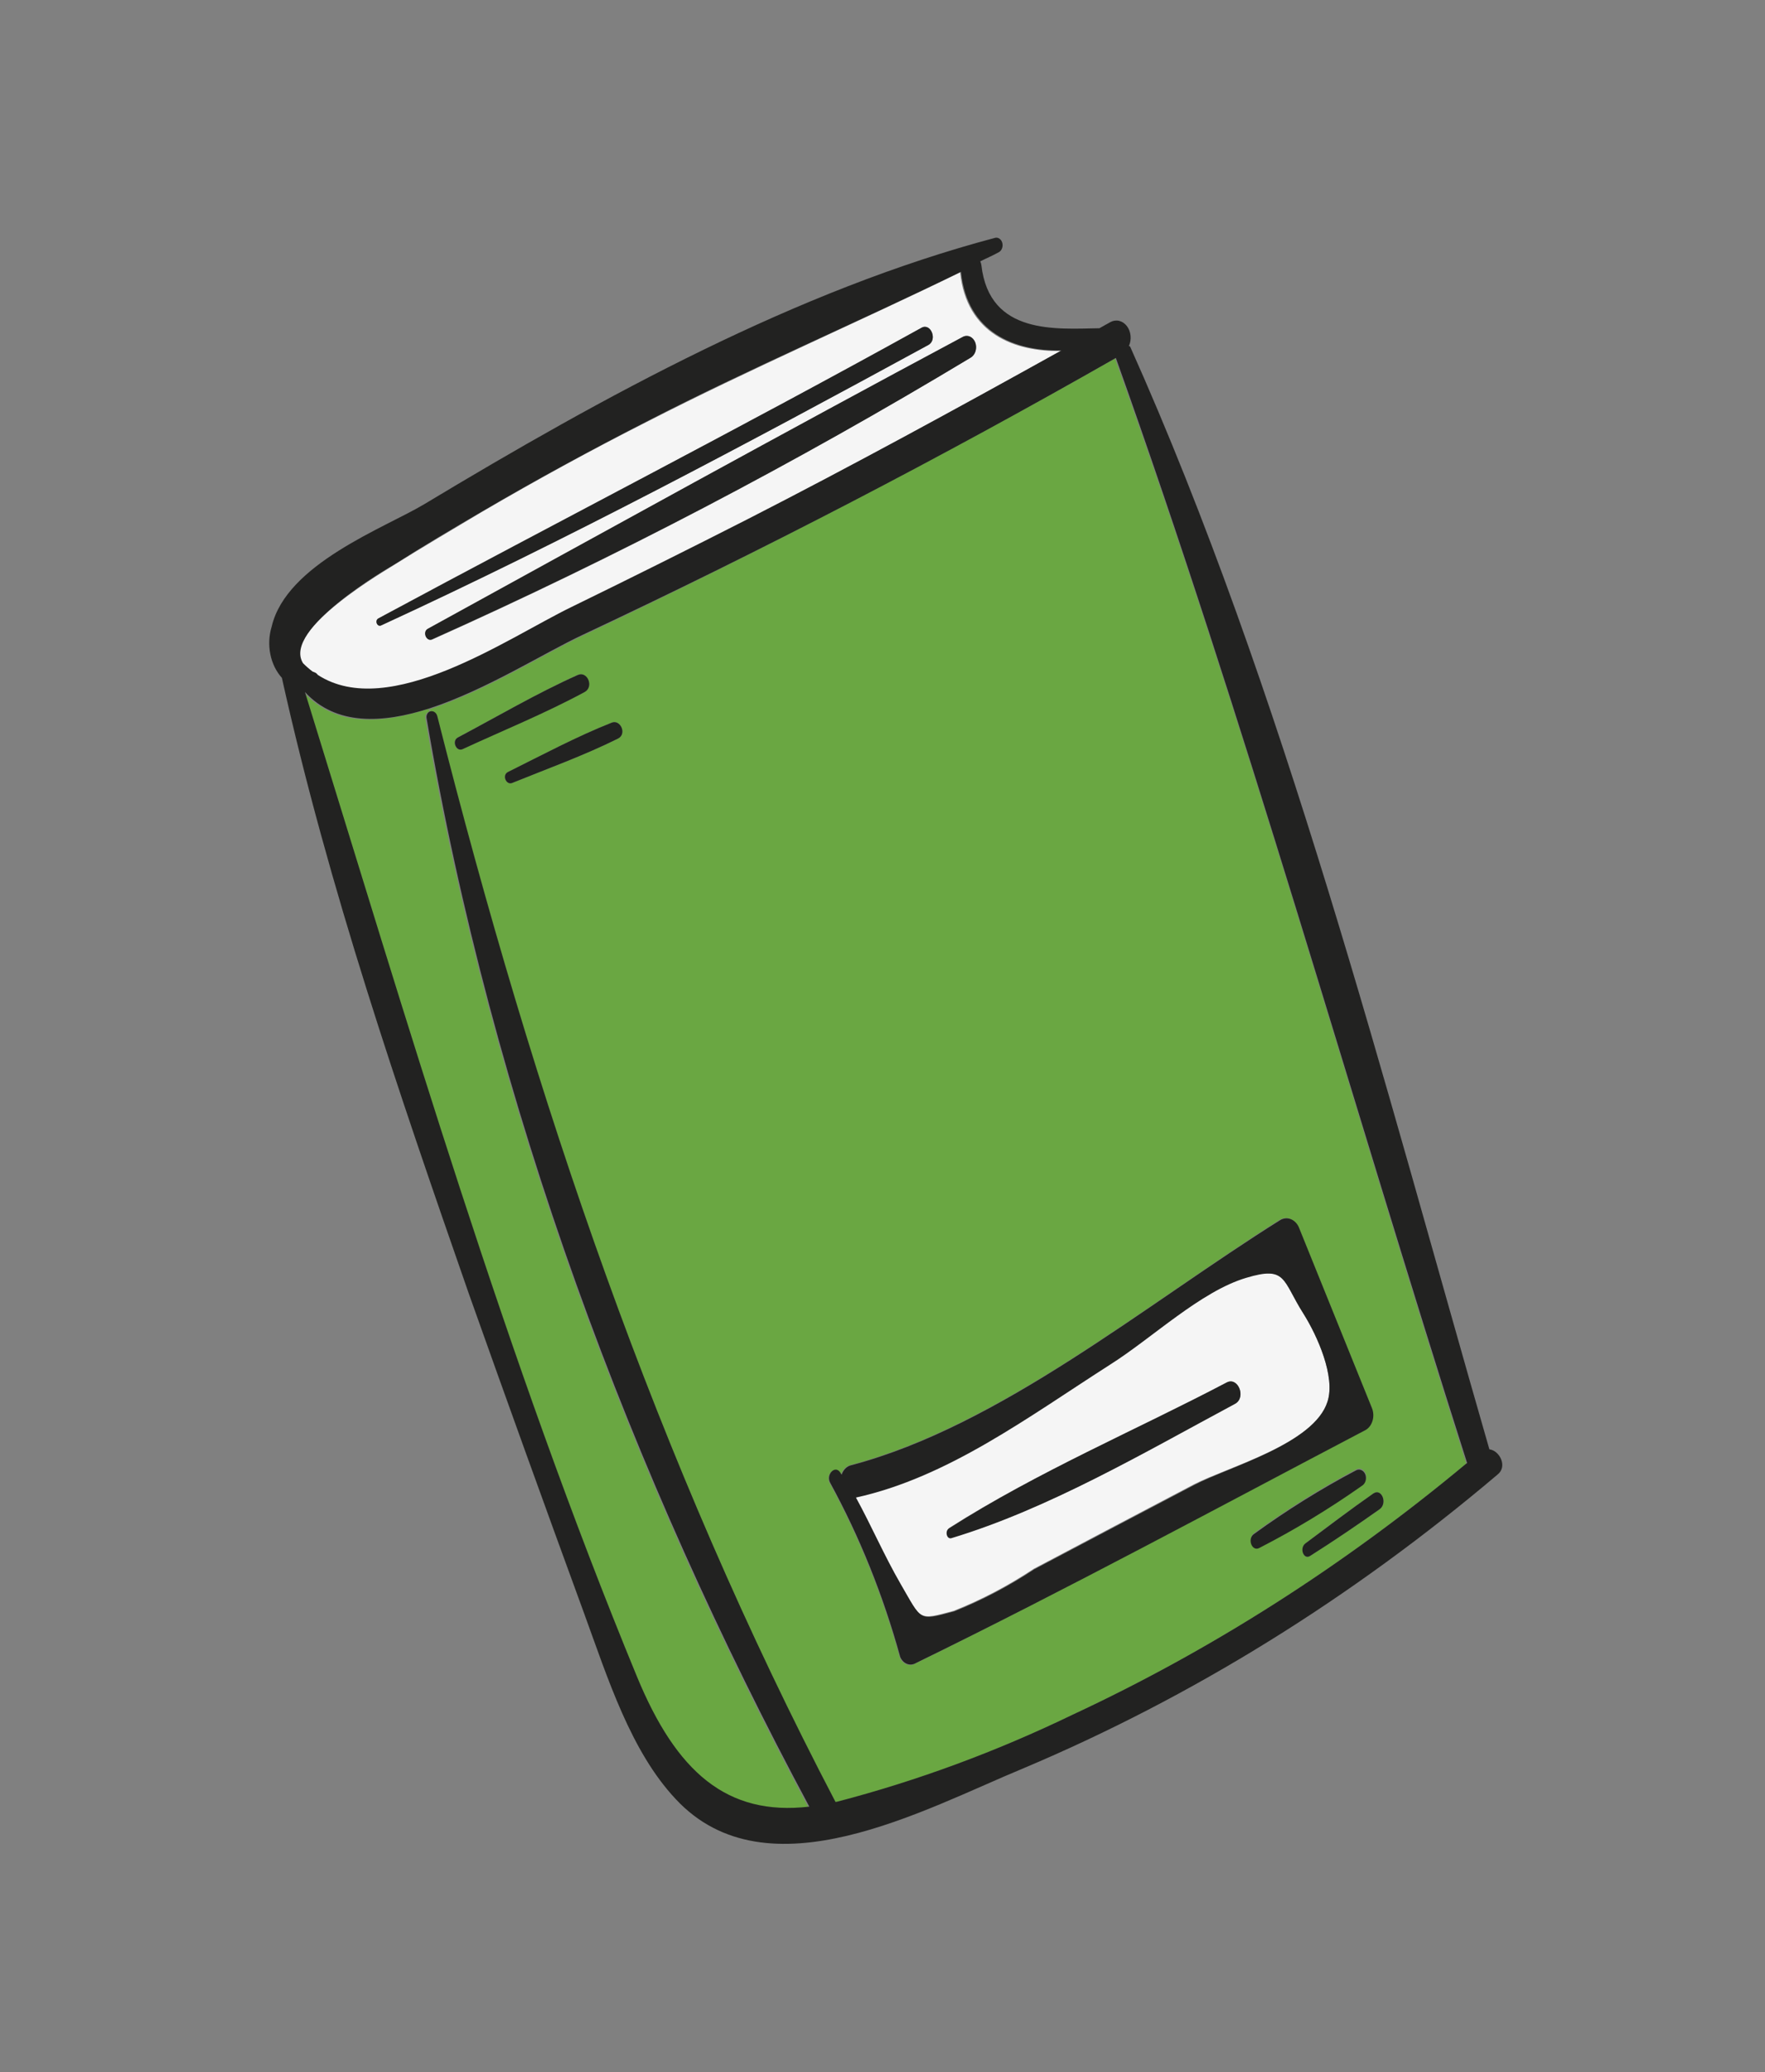 <svg width="75" height="88" viewBox="0 0 75 88" fill="none" xmlns="http://www.w3.org/2000/svg">
<rect x="0" y="0" width="75" height="88" fill="#808080" stroke="none"/>
<g id="Group 1458">
<path id="Vector" d="M34.346 76.742C30.844 77.15 28.696 75.276 27.02 71.217C21.47 57.732 17.271 43.468 12.914 29.409C14.235 30.862 16.212 30.749 18.218 30.099L18.247 30.223C18.218 30.228 18.191 30.24 18.166 30.258C18.142 30.277 18.121 30.301 18.105 30.33C18.089 30.359 18.078 30.391 18.073 30.425C18.069 30.459 18.07 30.494 18.077 30.527C20.887 46.946 26.822 62.727 34.346 76.742Z" fill="#6AA742"/>
<path id="Vector_2" d="M47.379 15.224C52.908 30.593 57.322 46.482 62.306 62.154C57.08 66.503 51.447 70.091 45.527 72.842C42.288 74.406 38.948 75.639 35.542 76.528L35.459 76.544C27.887 62.075 22.654 46.8 18.572 30.442C18.553 30.373 18.514 30.315 18.462 30.278C18.41 30.241 18.349 30.227 18.29 30.239L18.261 30.115C20.657 29.33 23.126 27.759 24.737 27.005C32.371 23.382 39.918 19.455 47.379 15.224ZM58.03 60.714C58.165 60.629 58.267 60.484 58.314 60.311C58.361 60.138 58.35 59.951 58.283 59.789L55.159 52.098C55.087 51.937 54.965 51.817 54.82 51.761C54.675 51.705 54.516 51.719 54.378 51.799C48.688 55.39 42.477 60.543 36.144 62.212C36.053 62.232 35.968 62.28 35.897 62.35C35.825 62.42 35.77 62.511 35.736 62.614L35.688 62.558C35.462 62.207 35.062 62.64 35.257 62.989C36.512 65.287 37.512 67.773 38.233 70.386C38.293 70.526 38.397 70.631 38.522 70.679C38.647 70.727 38.783 70.714 38.901 70.642C45.33 67.476 51.673 64.049 58.03 60.714ZM58.621 64.092C58.971 63.847 58.714 63.181 58.357 63.423C57.387 64.101 56.405 64.823 55.471 65.543C55.204 65.744 55.394 66.252 55.671 66.074C56.664 65.424 57.656 64.782 58.621 64.092ZM57.886 63.053C57.958 63.01 58.013 62.935 58.039 62.844C58.066 62.753 58.061 62.653 58.026 62.567C57.991 62.481 57.929 62.415 57.854 62.385C57.778 62.354 57.696 62.361 57.623 62.403C56.136 63.188 54.692 64.089 53.3 65.099C52.994 65.303 53.215 65.871 53.532 65.69C55.027 64.922 56.481 64.041 57.886 63.053ZM26.261 31.365C26.643 31.171 26.367 30.544 25.998 30.687C24.503 31.278 23.041 32.061 21.589 32.782C21.317 32.914 21.51 33.357 21.767 33.248C23.267 32.64 24.799 32.091 26.261 31.365ZM24.831 29.388C25.245 29.168 24.952 28.488 24.543 28.662C22.816 29.439 21.142 30.424 19.447 31.317C19.18 31.461 19.38 31.935 19.649 31.811C21.373 31.015 23.138 30.3 24.831 29.388Z" fill="#6AA742"/>
<path id="Vector_3" d="M55.384 55.781C55.981 56.729 56.754 58.464 56.409 59.524C55.842 61.313 52.228 62.275 50.743 63.03C48.471 64.222 46.201 65.418 43.932 66.618C42.843 67.339 41.703 67.938 40.524 68.406C38.993 68.813 39.168 68.833 38.253 67.242C37.564 66.031 37.009 64.787 36.353 63.57C40.26 62.712 43.675 60.15 47.146 57.932C48.938 56.802 51.004 54.811 52.942 54.239C54.676 53.749 54.479 54.355 55.384 55.781ZM52.477 59.616C52.972 59.352 52.608 58.446 52.119 58.712C48.227 60.779 44.103 62.491 40.351 64.876C40.181 64.981 40.227 65.33 40.459 65.286C44.566 64.069 48.606 61.691 52.477 59.616Z" fill="#F5F5F5"/>
<path id="Vector_4" d="M40.798 11.565C41.066 14.175 43.116 14.943 45.065 14.904C40.642 17.363 36.207 19.78 31.722 22.092C29.225 23.362 26.721 24.61 24.209 25.837C21.502 27.127 16.467 30.676 13.442 28.712C13.41 28.665 13.368 28.63 13.321 28.609L13.221 28.571C13.08 28.463 12.945 28.345 12.816 28.216C11.897 26.785 16.563 24.126 16.693 24.024C17.942 23.244 19.205 22.498 20.452 21.755C22.768 20.401 25.094 19.125 27.479 17.92C31.877 15.668 36.379 13.723 40.798 11.565ZM41.244 15.19C41.341 15.135 41.416 15.035 41.453 14.914C41.49 14.792 41.486 14.658 41.441 14.542C41.395 14.425 41.313 14.335 41.212 14.292C41.112 14.249 41 14.256 40.903 14.312C33.313 18.367 25.744 22.545 18.188 26.708C17.954 26.845 18.13 27.263 18.371 27.157C26.166 23.667 33.801 19.672 41.244 15.19ZM39.445 14.652C39.849 14.438 39.556 13.701 39.159 13.918C31.503 18.156 23.764 22.126 16.081 26.26C15.907 26.354 16.033 26.639 16.196 26.559C24.054 22.928 31.774 18.828 39.445 14.652Z" fill="#F5F5F5"/>
<path id="Vector_5" d="M63.288 61.547C63.728 61.602 64.075 62.284 63.629 62.624C57.429 67.874 50.66 72.066 43.517 75.081C39.282 76.827 32.599 80.577 28.711 76.398C26.797 74.359 25.828 71.271 24.827 68.531C23.174 64.016 21.536 59.48 19.916 54.921C16.943 46.39 13.97 37.745 11.978 28.785C11.734 28.516 11.563 28.165 11.486 27.776C11.409 27.388 11.43 26.98 11.546 26.603C12.17 23.947 16.338 22.421 18.017 21.418C25.707 16.795 33.838 12.341 42.298 10.096C42.361 10.085 42.426 10.101 42.479 10.142C42.533 10.183 42.573 10.245 42.591 10.318C42.61 10.391 42.606 10.47 42.581 10.541C42.556 10.612 42.511 10.67 42.454 10.704C42.194 10.851 41.92 10.963 41.655 11.099C41.679 11.152 41.695 11.209 41.703 11.268C42.045 14.239 44.889 13.966 46.717 13.939L47.19 13.675C47.307 13.613 47.437 13.596 47.561 13.627C47.685 13.658 47.799 13.735 47.884 13.847C47.97 13.959 48.025 14.1 48.04 14.252C48.056 14.404 48.031 14.558 47.971 14.694L48.02 14.713C54.569 29.338 58.784 45.926 63.288 61.547ZM62.343 62.131C57.352 46.485 52.917 30.588 47.416 15.2C39.979 19.441 32.42 23.363 24.739 26.968C23.128 27.722 20.659 29.293 18.263 30.078C16.25 30.726 14.277 30.821 12.959 29.388C17.316 43.447 21.508 57.737 27.065 71.196C28.741 75.255 30.889 77.129 34.391 76.721C26.867 62.706 20.925 46.951 18.129 30.509C18.122 30.476 18.121 30.441 18.125 30.407C18.13 30.373 18.141 30.341 18.157 30.312C18.173 30.283 18.194 30.259 18.218 30.24C18.243 30.222 18.27 30.21 18.299 30.205C18.358 30.193 18.42 30.206 18.471 30.244C18.523 30.281 18.562 30.339 18.581 30.408C22.734 46.793 27.931 62.055 35.504 76.523L35.587 76.508C38.992 75.618 42.332 74.385 45.571 72.821C51.475 70.073 57.093 66.493 62.305 62.154L62.343 62.131ZM45.102 14.881C43.154 14.919 41.103 14.152 40.836 11.542C36.417 13.699 31.924 15.611 27.541 17.867C25.169 19.078 22.829 20.348 20.513 21.703C19.252 22.441 17.988 23.187 16.754 23.972C16.631 24.048 11.965 26.707 12.877 28.164C13.006 28.293 13.141 28.411 13.283 28.518L13.382 28.557C13.429 28.578 13.471 28.613 13.503 28.66C16.528 30.624 21.592 27.086 24.27 25.784C26.775 24.562 29.28 23.314 31.783 22.04C36.206 19.78 40.641 17.363 45.064 14.904L45.102 14.881Z" fill="#222221"/>
<path id="Vector_6" d="M58.297 59.794C58.364 59.956 58.375 60.144 58.328 60.317C58.281 60.49 58.179 60.634 58.044 60.719C51.687 64.055 45.351 67.484 38.922 70.622C38.804 70.693 38.668 70.707 38.543 70.659C38.418 70.611 38.314 70.506 38.254 70.366C37.533 67.753 36.533 65.266 35.278 62.969C35.083 62.62 35.491 62.189 35.709 62.538C35.709 62.538 35.74 62.597 35.764 62.625C35.798 62.522 35.853 62.431 35.925 62.361C35.996 62.291 36.081 62.243 36.172 62.223C42.506 60.554 48.688 55.39 54.406 51.81C54.545 51.73 54.703 51.716 54.848 51.772C54.993 51.828 55.115 51.948 55.188 52.109L58.297 59.794ZM56.409 59.524C56.754 58.464 55.981 56.729 55.384 55.781C54.479 54.355 54.676 53.749 52.958 54.264C51.021 54.837 48.954 56.827 47.162 57.957C43.692 60.176 40.277 62.737 36.37 63.596C37.03 64.795 37.575 66.074 38.269 67.267C39.189 68.841 39.009 68.838 40.541 68.432C41.719 67.963 42.86 67.365 43.949 66.643C46.217 65.444 48.488 64.248 50.76 63.056C52.243 62.28 55.842 61.313 56.409 59.524Z" fill="#222221"/>
<path id="Vector_7" d="M58.357 63.423C58.714 63.181 58.971 63.847 58.622 64.092C57.649 64.779 56.686 65.432 55.671 66.074C55.395 66.252 55.204 65.744 55.471 65.543C56.426 64.831 57.387 64.101 58.357 63.423Z" fill="#222221"/>
<path id="Vector_8" d="M57.612 62.446C57.684 62.403 57.767 62.397 57.842 62.428C57.917 62.458 57.979 62.524 58.014 62.61C58.049 62.696 58.053 62.795 58.027 62.887C58.001 62.978 57.946 63.053 57.873 63.096C56.469 64.084 55.015 64.965 53.52 65.732C53.203 65.914 52.982 65.346 53.289 65.142C54.68 64.132 56.124 63.231 57.612 62.446Z" fill="#222221"/>
<path id="Vector_9" d="M52.12 58.712C52.608 58.446 52.973 59.352 52.477 59.616C48.606 61.691 44.566 64.069 40.426 65.321C40.223 65.376 40.148 65.016 40.319 64.911C44.103 62.491 48.237 60.745 52.12 58.712Z" fill="#222221"/>
<path id="Vector_10" d="M40.903 14.312C41 14.257 41.111 14.25 41.212 14.293C41.313 14.336 41.395 14.425 41.44 14.542C41.485 14.658 41.49 14.792 41.453 14.914C41.416 15.035 41.341 15.135 41.243 15.19C33.796 19.671 26.156 23.664 18.357 27.151C18.116 27.258 17.939 26.84 18.173 26.703C25.744 22.545 33.313 18.368 40.903 14.312Z" fill="#222221"/>
<path id="Vector_11" d="M39.159 13.918C39.555 13.701 39.848 14.438 39.444 14.652C31.774 18.828 24.049 22.946 16.196 26.559C16.033 26.639 15.907 26.354 16.081 26.26C23.764 22.126 31.503 18.156 39.159 13.918Z" fill="#222221"/>
<path id="Vector_12" d="M25.998 30.687C26.367 30.544 26.65 31.173 26.26 31.365C24.798 32.091 23.267 32.64 21.767 33.248C21.51 33.357 21.317 32.914 21.588 32.782C23.041 32.061 24.503 31.278 25.998 30.687Z" fill="#222221"/>
<path id="Vector_13" d="M24.551 28.665C24.962 28.482 25.252 29.17 24.839 29.39C23.146 30.303 21.381 31.017 19.657 31.814C19.387 31.938 19.187 31.463 19.454 31.32C21.143 30.424 22.817 29.439 24.551 28.665Z" fill="#222221"/>
</g>
</svg>
